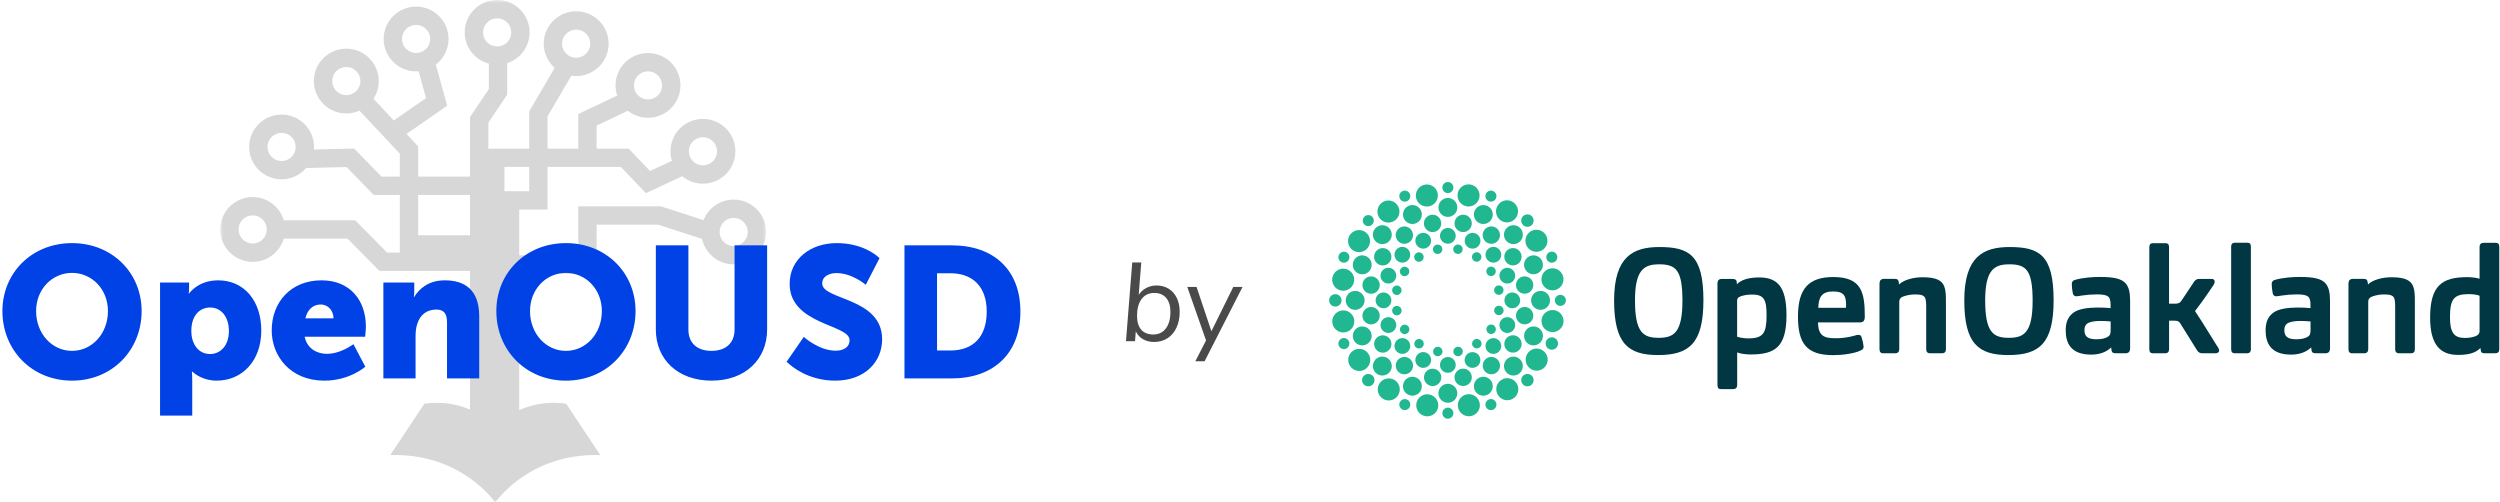 <?xml version="1.0" encoding="UTF-8"?>
<svg width="403px" height="81px" viewBox="0 0 403 81" version="1.1" xmlns="http://www.w3.org/2000/svg" xmlns:xlink="http://www.w3.org/1999/xlink">
    <!-- Generator: Sketch 59 (86127) - https://sketch.com -->
    <title>Group 3</title>
    <desc>Created with Sketch.</desc>
    <defs>
        <polygon id="path-1" points="0 0 88 0 88 81 0 81"></polygon>
    </defs>
    <g id="Symbols" stroke="none" stroke-width="1" fill="none" fill-rule="evenodd">
        <g id="Header-v3-Copy-2" transform="translate(-38, -12)">
            <g id="Group-3" transform="translate(38, 12)">
                <g id="Group-2">
                    <g id="Group" transform="translate(79.5, 40.5) scale(-1, 1) translate(-79.5, -40.5) translate(35.5, 0)">
                        <mask id="mask-2" fill="white">
                            <use xlink:href="#path-1"></use>
                        </mask>
                        <g id="Clip-24"></g>
                        <path d="M82.769,39.257 C81.516,39.257 80.496,38.239 80.496,36.988 C80.496,35.738 81.516,34.721 82.769,34.721 C84.022,34.721 85.042,35.738 85.042,36.988 C85.042,38.239 84.022,39.257 82.769,39.257 L82.769,39.257 Z M38.192,30.826 L42.186,30.826 L42.186,26.913 L38.192,26.913 L38.192,30.826 Z M47.734,37.922 L56.091,37.922 L56.091,31.42 L47.734,31.42 L47.734,37.922 Z M5.231,39.663 C3.978,39.663 2.959,38.645 2.959,37.395 C2.959,36.144 3.978,35.127 5.231,35.127 C6.484,35.127 7.504,36.144 7.504,37.395 C7.504,38.645 6.484,39.663 5.231,39.663 L5.231,39.663 Z M10.187,26.657 C8.934,26.657 7.914,25.639 7.914,24.388 C7.914,23.138 8.934,22.121 10.187,22.121 C11.44,22.121 12.459,23.138 12.459,24.388 C12.459,25.639 11.44,26.657 10.187,26.657 L10.187,26.657 Z M19.042,16.036 C17.789,16.036 16.77,15.019 16.77,13.768 C16.77,12.518 17.789,11.5 19.042,11.5 C20.295,11.5 21.315,12.518 21.315,13.768 C21.315,15.019 20.295,16.036 19.042,16.036 L19.042,16.036 Z M28.351,7.04 C28.351,5.789 29.37,4.771 30.623,4.771 C31.876,4.771 32.896,5.789 32.896,7.04 C32.896,8.29 31.876,9.308 30.623,9.308 C29.37,9.308 28.351,8.29 28.351,7.04 L28.351,7.04 Z M43.359,2.953 C44.612,2.953 45.632,3.971 45.632,5.221 C45.632,6.472 44.612,7.489 43.359,7.489 C42.106,7.489 41.086,6.472 41.086,5.221 C41.086,3.971 42.106,2.953 43.359,2.953 L43.359,2.953 Z M67.676,10.799 C68.929,10.799 69.948,11.816 69.948,13.066 C69.948,14.317 68.929,15.335 67.676,15.335 C66.423,15.335 65.403,14.317 65.403,13.066 C65.403,11.816 66.423,10.799 67.676,10.799 L67.676,10.799 Z M56.422,4.011 C57.676,4.011 58.695,5.029 58.695,6.28 C58.695,7.53 57.676,8.548 56.422,8.548 C55.17,8.548 54.151,7.53 54.151,6.28 C54.151,5.029 55.17,4.011 56.422,4.011 L56.422,4.011 Z M78.107,21.419 C79.361,21.419 80.38,22.436 80.38,23.687 C80.38,24.937 79.361,25.955 78.107,25.955 C76.855,25.955 75.835,24.937 75.835,23.687 C75.835,22.436 76.855,21.419 78.107,21.419 L78.107,21.419 Z M82.769,31.768 C80.398,31.768 78.394,33.351 77.754,35.512 L66.242,35.512 L61.104,40.717 L59.05,40.717 L59.05,31.419 L63.262,31.419 L67.63,26.929 L74.144,27.084 C75.104,28.198 76.523,28.908 78.107,28.908 C80.992,28.908 83.338,26.565 83.338,23.687 C83.338,20.808 80.992,18.466 78.107,18.466 C75.223,18.466 72.876,20.808 72.876,23.687 C72.876,23.826 72.886,23.963 72.897,24.101 L66.408,23.945 L62.01,28.467 L59.05,28.467 L59.05,24.765 L65.552,17.834 C66.202,18.124 66.919,18.288 67.676,18.288 C70.56,18.288 72.907,15.946 72.907,13.066 C72.907,10.188 70.56,7.846 67.676,7.846 C64.791,7.846 62.445,10.188 62.445,13.066 C62.445,14.118 62.76,15.096 63.298,15.916 L60.019,19.411 L54.823,15.816 L56.026,11.48 C56.157,11.49 56.288,11.5 56.422,11.5 C59.307,11.5 61.654,9.158 61.654,6.28 C61.654,3.401 59.307,1.059 56.422,1.059 C53.538,1.059 51.192,3.401 51.192,6.28 C51.192,7.967 52.002,9.466 53.25,10.42 L51.411,17.048 L57.975,21.59 L56.091,23.598 L56.091,28.467 L47.734,28.467 L47.734,18.864 L44.692,14.356 L44.692,10.263 C46.931,9.673 48.59,7.639 48.59,5.221 C48.59,2.342 46.243,0 43.359,0 C40.475,0 38.128,2.342 38.128,5.221 C38.128,7.533 39.643,9.496 41.734,10.18 L41.734,15.258 L44.775,19.766 L44.775,23.961 L38.192,23.961 L38.192,17.95 L34.084,10.944 C35.166,9.987 35.854,8.594 35.854,7.04 C35.854,4.161 33.507,1.819 30.623,1.819 C27.739,1.819 25.392,4.161 25.392,7.04 C25.392,9.918 27.739,12.26 30.623,12.26 C30.884,12.26 31.14,12.234 31.391,12.197 L35.234,18.751 L35.234,23.961 L30.281,23.961 L30.281,18.383 L24.008,15.4 C24.178,14.886 24.273,14.338 24.273,13.768 C24.273,10.889 21.927,8.548 19.042,8.548 C16.158,8.548 13.812,10.889 13.812,13.768 C13.812,16.647 16.158,18.989 19.042,18.989 C20.27,18.989 21.397,18.562 22.29,17.854 L27.323,20.247 L27.323,23.961 L22.162,23.961 L18.706,27.564 L15.185,25.927 C15.335,25.44 15.417,24.924 15.417,24.388 C15.417,21.509 13.071,19.168 10.187,19.168 C7.303,19.168 4.956,21.509 4.956,24.388 C4.956,27.267 7.303,29.609 10.187,29.609 C11.452,29.609 12.614,29.158 13.519,28.408 L19.379,31.135 L23.426,26.913 L35.234,26.913 L35.234,33.779 L39.801,33.779 L39.801,41.16 L30.281,41.16 L30.281,33.262 L16.953,33.262 L10.093,35.483 C9.328,33.548 7.438,32.174 5.231,32.174 C2.347,32.174 0,34.516 0,37.395 C0,40.273 2.347,42.615 5.231,42.615 C7.733,42.615 9.828,40.852 10.34,38.507 L17.421,36.215 L27.323,36.215 L27.323,44.113 L39.801,44.113 L39.801,66.114 C35.859,64.313 32.222,65.094 32.222,65.094 L26.759,73.321 L26.698,73.359 C38.274,72.989 43.652,81 43.652,81 L43.65,80.934 L43.679,81 C43.679,81 49.056,72.989 60.632,73.359 L60.571,73.321 L55.108,65.094 C55.108,65.094 51.595,64.345 47.734,66.026 L47.734,43.67 L62.342,43.67 L67.48,38.465 L77.754,38.465 C78.394,40.626 80.398,42.21 82.769,42.21 C85.653,42.21 88,39.867 88,36.988 C88,34.11 85.653,31.768 82.769,31.768 L82.769,31.768 Z" id="Fill-23" fill-opacity="0.16" fill="#000000" mask="url(#mask-2)"></path>
                    </g>
                    <path d="M0.39,50.14 C0.39,56.44 5.13,61.36 11.61,61.36 C18.09,61.36 22.83,56.44 22.83,50.14 C22.83,43.99 18.09,39.19 11.61,39.19 C5.13,39.19 0.39,43.99 0.39,50.14 Z M5.82,50.14 C5.82,46.63 8.4,43.99 11.61,43.99 C14.82,43.99 17.4,46.63 17.4,50.14 C17.4,53.8 14.82,56.56 11.61,56.56 C8.4,56.56 5.82,53.8 5.82,50.14 Z M25.8,67 L30.99,67 L30.99,61.21 C30.99,60.43 30.93,59.89 30.93,59.89 L30.99,59.89 L31.075,59.971 C31.416,60.28 32.76,61.36 34.92,61.36 C39.03,61.36 42.12,58.18 42.12,53.29 C42.12,48.49 39.36,45.19 35.16,45.19 C31.89,45.19 30.48,47.32 30.48,47.32 L30.42,47.32 L30.45,47.016 C30.465,46.833 30.48,46.585 30.48,46.33 L30.48,45.55 L25.8,45.55 L25.8,67 Z M30.84,53.38 C30.84,50.71 32.31,49.57 33.87,49.57 C35.67,49.57 36.9,51.07 36.9,53.38 C36.9,55.75 35.49,57.07 33.87,57.07 C31.83,57.07 30.84,55.24 30.84,53.38 Z M43.8,53.26 C43.8,57.37 46.77,61.36 52.29,61.36 C56.4,61.36 58.89,59.11 58.89,59.11 L56.97,55.48 L56.798,55.603 C56.261,55.972 54.547,57.04 52.71,57.04 C51.06,57.04 49.5,56.17 49.11,54.28 L58.86,54.28 L58.914,53.729 C58.946,53.375 58.98,52.932 58.98,52.66 C58.98,48.37 56.4,45.19 51.84,45.19 C46.86,45.19 43.8,48.73 43.8,53.26 Z M49.23,51.31 C49.5,50.17 50.22,49.09 51.72,49.09 C52.95,49.09 53.76,50.14 53.76,51.31 L49.23,51.31 Z M61.8,61 L66.99,61 L66.99,54.16 C66.99,53.41 67.08,52.72 67.29,52.12 C67.74,50.8 68.73,49.9 70.35,49.9 C71.49,49.9 72.06,50.5 72.06,51.94 L72.06,61 L77.25,61 L77.25,50.98 C77.25,46.63 74.82,45.19 71.7,45.19 C68.97,45.19 67.5,46.66 66.78,47.86 L66.72,47.86 L66.738,47.7 C66.756,47.525 66.78,47.225 66.78,46.9 L66.78,45.55 L61.8,45.55 L61.8,61 Z M80.01,50.14 C80.01,56.44 84.75,61.36 91.23,61.36 C97.71,61.36 102.45,56.44 102.45,50.14 C102.45,43.99 97.71,39.19 91.23,39.19 C84.75,39.19 80.01,43.99 80.01,50.14 Z M85.44,50.14 C85.44,46.63 88.02,43.99 91.23,43.99 C94.44,43.99 97.02,46.63 97.02,50.14 C97.02,53.8 94.44,56.56 91.23,56.56 C88.02,56.56 85.44,53.8 85.44,50.14 Z M105.72,53.11 C105.72,57.94 109.26,61.36 114.72,61.36 C120.12,61.36 123.66,57.94 123.66,53.11 L123.66,39.55 L118.41,39.55 L118.41,53.11 C118.41,55.36 116.94,56.56 114.69,56.56 C112.44,56.56 110.97,55.36 110.97,53.11 L110.97,39.55 L105.72,39.55 L105.72,53.11 Z M129.57,54.31 L126.81,58.3 L126.964,58.455 C127.613,59.078 130.287,61.36 134.64,61.36 C139.47,61.36 142.2,58.27 142.2,54.7 C142.2,47.92 132.54,48.4 132.54,45.7 C132.54,44.5 133.74,44.02 134.82,44.02 C137.4,44.02 139.56,45.91 139.56,45.91 L141.78,41.62 L141.667,41.51 C141.157,41.037 138.908,39.19 134.88,39.19 C130.62,39.19 127.29,41.8 127.29,45.76 C127.29,52.36 136.95,52.27 136.95,54.82 C136.95,56.11 135.78,56.53 134.7,56.53 C132,56.53 129.57,54.31 129.57,54.31 Z M145.8,61 L153.42,61 C160.17,61 164.49,56.98 164.49,50.23 C164.49,43.48 160.17,39.55 153.42,39.55 L145.8,39.55 L145.8,61 Z M151.05,56.5 L151.05,44.05 L153.21,44.05 C156.75,44.05 159.06,46.15 159.06,50.23 C159.06,54.34 156.84,56.5 153.21,56.5 L151.05,56.5 Z" id="OpenOUSD" fill="#0042E6" fill-rule="nonzero"></path>
                </g>
                <path d="M186.44,46.018 C187.172,46.018 187.82,46.192 188.384,46.54 C188.948,46.888 189.386,47.383 189.698,48.025 C190.01,48.667 190.166,49.414 190.166,50.266 C190.166,51.226 189.995,52.075 189.653,52.813 C189.311,53.551 188.828,54.121 188.204,54.523 C187.58,54.925 186.86,55.126 186.044,55.126 C185.36,55.126 184.76,54.976 184.244,54.676 C183.728,54.376 183.344,53.956 183.092,53.416 L182.966,55 L181.508,55 L182.516,42.31 L183.974,42.31 L183.56,47.53 C183.86,47.062 184.265,46.693 184.775,46.423 C185.285,46.153 185.84,46.018 186.44,46.018 Z M185.918,53.92 C186.77,53.92 187.442,53.596 187.934,52.948 C188.426,52.3 188.672,51.406 188.672,50.266 C188.672,49.306 188.444,48.559 187.988,48.025 C187.532,47.491 186.89,47.224 186.062,47.224 C185.198,47.224 184.52,47.551 184.028,48.205 C183.536,48.859 183.29,49.756 183.29,50.896 C183.29,51.88 183.515,52.63 183.965,53.146 C184.415,53.662 185.066,53.92 185.918,53.92 Z M198.806,46.252 L200.3,46.252 L194.18,58.24 L192.686,58.24 L194.414,54.874 L191.39,46.252 L192.884,46.252 L195.278,53.398 L198.806,46.252 Z" id="by" fill="#4A4A4A" fill-rule="nonzero"></path>
                <g id="OpenOakland-logo-color" transform="translate(207, 22)">
                    <g id="BG">
                        <rect id="Rectangle" x="0" y="0" width="211" height="53.905"></rect>
                    </g>
                    <g id="Logo" transform="translate(7, 7)" fill-rule="nonzero">
                        <path d="M23.707,4.996 C23.472,5.566 23.602,6.223 24.038,6.659 C24.473,7.096 25.128,7.226 25.697,6.989 C26.266,6.753 26.636,6.196 26.636,5.578 C26.635,4.961 26.264,4.405 25.695,4.169 C24.918,3.849 24.03,4.219 23.707,4.996 Z" id="Path" fill="#21B790"></path>
                        <ellipse id="Oval" fill="#21B790" cx="29.961" cy="8.828" rx="1.522" ry="1.526"></ellipse>
                        <path d="M33.781,15.096 C34.558,14.772 34.926,13.879 34.603,13.101 C34.281,12.323 33.391,11.953 32.614,12.277 C31.838,12.6 31.469,13.493 31.792,14.271 C31.946,14.645 32.243,14.942 32.616,15.097 C32.989,15.252 33.408,15.251 33.781,15.096 Z" id="Path" fill="#21B790"></path>
                        <ellipse id="Oval" fill="#21B790" cx="34.337" cy="19.419" rx="1.522" ry="1.526"></ellipse>
                        <path d="M32.616,26.56 C33.185,26.797 33.84,26.666 34.275,26.229 C34.711,25.792 34.841,25.136 34.605,24.565 C34.369,23.995 33.813,23.624 33.197,23.624 C32.582,23.625 32.027,23.997 31.792,24.568 C31.637,24.942 31.637,25.362 31.792,25.735 C31.947,26.109 32.243,26.406 32.616,26.56 Z" id="Path" fill="#21B790"></path>
                        <ellipse id="Oval" fill="#21B790" cx="29.961" cy="30.013" rx="1.522" ry="1.526"></ellipse>
                        <path d="M26.519,32.675 C26.284,32.105 25.729,31.732 25.114,31.732 C24.498,31.731 23.942,32.103 23.706,32.673 C23.47,33.243 23.6,33.9 24.036,34.336 C24.471,34.773 25.126,34.904 25.695,34.668 C26.471,34.345 26.84,33.454 26.519,32.675 L26.519,32.675 Z" id="Path" fill="#21B790"></path>
                        <path d="M19.395,32.872 C18.554,32.872 17.873,33.556 17.873,34.398 C17.873,35.241 18.554,35.925 19.395,35.925 C20.235,35.925 20.917,35.241 20.917,34.398 C20.917,33.994 20.756,33.606 20.471,33.319 C20.186,33.033 19.798,32.872 19.395,32.872 Z" id="Path" fill="#21B790"></path>
                        <path d="M15.084,33.843 C15.406,33.065 15.038,32.172 14.262,31.849 C13.485,31.526 12.595,31.895 12.272,32.673 C11.95,33.452 12.318,34.345 13.095,34.668 C13.468,34.823 13.887,34.823 14.26,34.668 C14.633,34.514 14.929,34.217 15.084,33.843 L15.084,33.843 Z" id="Path" fill="#21B790"></path>
                        <path d="M9.909,31.09 C10.344,30.653 10.475,29.997 10.239,29.427 C10.003,28.856 9.448,28.484 8.833,28.484 C8.217,28.484 7.662,28.856 7.426,29.427 C7.191,29.997 7.321,30.653 7.757,31.09 C8.351,31.685 9.314,31.685 9.909,31.09 L9.909,31.09 Z" id="Path" fill="#21B790"></path>
                        <path d="M4.186,25.736 C4.508,26.514 5.399,26.883 6.175,26.56 C6.952,26.237 7.32,25.344 6.998,24.566 C6.675,23.787 5.785,23.418 5.008,23.741 C4.635,23.896 4.339,24.193 4.184,24.567 C4.03,24.942 4.031,25.362 4.186,25.736 Z" id="Path" fill="#21B790"></path>
                        <path d="M2.932,19.419 C2.932,20.262 3.614,20.946 4.454,20.946 C5.295,20.946 5.977,20.262 5.977,19.419 C5.977,18.577 5.295,17.893 4.454,17.893 C3.614,17.893 2.932,18.577 2.932,19.419 L2.932,19.419 Z" id="Path" fill="#21B790"></path>
                        <ellipse id="Oval" fill="#21B790" transform="translate(5.592, 13.689) rotate(-75.67) translate(-5.592, -13.689) " cx="5.592" cy="13.689" rx="1.526" ry="1.522"></ellipse>
                        <path d="M7.754,9.907 C8.349,10.502 9.313,10.502 9.907,9.906 C10.501,9.31 10.501,8.344 9.907,7.748 C9.313,7.152 8.349,7.152 7.754,7.747 C7.469,8.033 7.308,8.422 7.308,8.827 C7.308,9.232 7.469,9.621 7.754,9.907 L7.754,9.907 Z" id="Path" fill="#21B790"></path>
                        <path d="M12.272,6.164 C12.595,6.942 13.485,7.311 14.262,6.988 C15.038,6.665 15.406,5.772 15.084,4.994 C14.762,4.215 13.871,3.846 13.095,4.169 C12.722,4.324 12.426,4.622 12.271,4.996 C12.117,5.37 12.118,5.79 12.272,6.164 Z" id="Path" fill="#21B790"></path>
                        <path d="M19.395,5.964 C20.235,5.964 20.917,5.281 20.917,4.438 C20.917,3.596 20.235,2.912 19.395,2.912 C18.554,2.912 17.873,3.596 17.873,4.438 C17.873,5.281 18.554,5.964 19.395,5.964 L19.395,5.964 Z" id="Path" fill="#21B790"></path>
                        <path d="M25.997,3.44 C26.45,3.628 26.969,3.413 27.157,2.959 C27.345,2.505 27.13,1.984 26.678,1.796 C26.225,1.607 25.705,1.822 25.517,2.276 C25.427,2.495 25.427,2.74 25.517,2.958 C25.607,3.176 25.779,3.35 25.997,3.44 Z" id="Path" fill="#21B790"></path>
                        <ellipse id="Oval" fill="#21B790" cx="32.221" cy="6.56" rx="1" ry="1"></ellipse>
                        <path d="M35.333,12.8 C35.523,13.252 36.042,13.464 36.493,13.276 C36.944,13.087 37.158,12.567 36.972,12.114 C36.785,11.661 36.268,11.444 35.815,11.63 C35.595,11.72 35.421,11.894 35.33,12.114 C35.24,12.334 35.241,12.581 35.333,12.8 Z" id="Path" fill="#21B790"></path>
                        <path d="M37.534,18.529 C37.043,18.529 36.646,18.928 36.646,19.419 C36.646,19.911 37.043,20.31 37.534,20.31 C38.024,20.31 38.422,19.911 38.422,19.419 C38.422,18.928 38.024,18.529 37.534,18.529 Z" id="Path" fill="#21B790"></path>
                        <ellipse id="Oval" fill="#21B790" transform="translate(36.153, 26.375) rotate(-38.51) translate(-36.153, -26.375) " cx="36.153" cy="26.375" rx="1" ry="1"></ellipse>
                        <ellipse id="Oval" fill="#21B790" cx="32.221" cy="32.279" rx="1" ry="1"></ellipse>
                        <path d="M25.997,35.399 C25.544,35.587 25.329,36.108 25.517,36.562 C25.705,37.016 26.225,37.232 26.678,37.043 C27.131,36.855 27.345,36.334 27.158,35.88 C27.068,35.661 26.895,35.488 26.677,35.398 C26.459,35.307 26.215,35.308 25.997,35.399 L25.997,35.399 Z" id="Path" fill="#21B790"></path>
                        <path d="M19.395,36.715 C18.904,36.715 18.507,37.114 18.507,37.605 C18.507,38.097 18.904,38.496 19.395,38.496 C19.885,38.496 20.283,38.097 20.283,37.605 C20.283,37.114 19.885,36.715 19.395,36.715 L19.395,36.715 Z" id="Path" fill="#21B790"></path>
                        <path d="M12.794,35.399 C12.463,35.261 12.08,35.336 11.826,35.591 C11.572,35.846 11.496,36.229 11.633,36.562 C11.771,36.894 12.095,37.111 12.454,37.111 C12.814,37.111 13.137,36.893 13.274,36.56 C13.461,36.107 13.246,35.587 12.794,35.399 L12.794,35.399 Z" id="Path" fill="#21B790"></path>
                        <ellipse id="Oval" fill="#21B790" cx="6.568" cy="32.279" rx="1" ry="1"></ellipse>
                        <path d="M3.457,26.043 C3.269,25.589 2.749,25.374 2.296,25.562 C1.843,25.751 1.628,26.271 1.816,26.726 C2.004,27.18 2.524,27.395 2.977,27.207 C3.195,27.117 3.368,26.943 3.458,26.725 C3.548,26.507 3.547,26.261 3.457,26.043 Z" id="Path" fill="#21B790"></path>
                        <ellipse id="Oval" fill="#21B790" cx="1.256" cy="19.419" rx="1" ry="1"></ellipse>
                        <path d="M2.298,13.281 C2.63,13.419 3.012,13.342 3.266,13.087 C3.519,12.832 3.595,12.449 3.457,12.116 C3.319,11.784 2.995,11.568 2.635,11.568 C2.276,11.569 1.953,11.787 1.816,12.12 C1.726,12.338 1.726,12.583 1.817,12.801 C1.907,13.019 2.08,13.192 2.298,13.281 L2.298,13.281 Z" id="Path" fill="#21B790"></path>
                        <path d="M7.196,7.19 C7.543,6.842 7.543,6.278 7.196,5.931 C6.85,5.583 6.287,5.583 5.941,5.931 C5.594,6.278 5.594,6.842 5.941,7.19 C6.107,7.357 6.333,7.45 6.568,7.45 C6.804,7.45 7.03,7.357 7.196,7.19 Z" id="Path" fill="#21B790"></path>
                        <path d="M12.794,3.44 C13.247,3.252 13.462,2.731 13.274,2.277 C13.086,1.823 12.567,1.607 12.114,1.796 C11.661,1.984 11.446,2.505 11.634,2.959 C11.724,3.177 11.897,3.35 12.115,3.441 C12.332,3.531 12.577,3.531 12.794,3.44 Z" id="Path" fill="#21B790"></path>
                        <path d="M19.395,2.124 C19.885,2.124 20.283,1.725 20.283,1.234 C20.283,0.742 19.885,0.343 19.395,0.343 C18.904,0.343 18.507,0.742 18.507,1.234 C18.507,1.725 18.904,2.124 19.395,2.124 L19.395,2.124 Z" id="Path" fill="#21B790"></path>
                        <path d="M23.862,8.633 C23.214,8.365 22.473,8.673 22.205,9.322 C21.937,9.971 22.245,10.715 22.892,10.983 C23.539,11.252 24.281,10.944 24.549,10.295 C24.678,9.983 24.678,9.633 24.549,9.321 C24.42,9.009 24.173,8.762 23.862,8.633 Z" id="Path" fill="#21B790"></path>
                        <ellipse id="Oval" fill="#21B790" cx="26.733" cy="12.065" rx="1.268" ry="1.272"></ellipse>
                        <path d="M27.809,15.924 C28.077,16.573 28.819,16.881 29.466,16.613 C30.113,16.344 30.421,15.6 30.153,14.951 C29.885,14.303 29.143,13.994 28.496,14.263 C28.185,14.392 27.938,14.639 27.809,14.951 C27.68,15.262 27.68,15.613 27.809,15.924 L27.809,15.924 Z" id="Path" fill="#21B790"></path>
                        <path d="M29.781,18.148 C29.081,18.148 28.513,18.717 28.513,19.419 C28.513,20.122 29.081,20.691 29.781,20.691 C30.482,20.691 31.05,20.122 31.05,19.419 C31.05,18.717 30.482,18.148 29.781,18.148 Z" id="Path" fill="#21B790"></path>
                        <path d="M28.496,24.574 C29.143,24.843 29.885,24.534 30.153,23.885 C30.421,23.236 30.113,22.493 29.466,22.224 C28.819,21.955 28.077,22.264 27.809,22.913 C27.68,23.224 27.68,23.574 27.809,23.886 C27.938,24.198 28.185,24.445 28.496,24.574 L28.496,24.574 Z" id="Path" fill="#21B790"></path>
                        <path d="M27.629,25.876 C27.134,25.379 26.331,25.38 25.836,25.876 C25.34,26.373 25.34,27.178 25.836,27.674 C26.331,28.171 27.134,28.171 27.629,27.675 C27.867,27.437 28.001,27.113 28.001,26.775 C28.001,26.438 27.867,26.114 27.629,25.876 Z" id="Path" fill="#21B790"></path>
                        <ellipse id="Oval" fill="#21B790" transform="translate(23.365, 29.03) rotate(-67.5) translate(-23.365, -29.03) " cx="23.365" cy="29.03" rx="1.271" ry="1.269"></ellipse>
                        <path d="M19.395,31.094 C20.095,31.094 20.663,30.525 20.663,29.822 C20.663,29.12 20.095,28.551 19.395,28.551 C18.694,28.551 18.126,29.12 18.126,29.822 C18.126,30.16 18.26,30.483 18.498,30.722 C18.736,30.96 19.058,31.094 19.395,31.094 L19.395,31.094 Z" id="Path" fill="#21B790"></path>
                        <path d="M14.94,30.204 C15.414,30.401 15.96,30.292 16.323,29.928 C16.686,29.564 16.794,29.017 16.597,28.541 C16.401,28.066 15.938,27.757 15.424,27.757 C14.911,27.758 14.449,28.068 14.253,28.544 C13.987,29.193 14.294,29.935 14.94,30.204 Z" id="Path" fill="#21B790"></path>
                        <path d="M12.955,27.673 C13.318,27.309 13.427,26.762 13.231,26.287 C13.035,25.812 12.572,25.501 12.059,25.501 C11.546,25.501 11.083,25.812 10.887,26.287 C10.69,26.762 10.799,27.309 11.162,27.673 C11.658,28.169 12.46,28.169 12.955,27.673 Z" id="Path" fill="#21B790"></path>
                        <path d="M10.981,22.913 C10.784,22.437 10.321,22.128 9.808,22.128 C9.295,22.128 8.833,22.439 8.637,22.914 C8.441,23.39 8.55,23.937 8.913,24.3 C9.276,24.663 9.822,24.772 10.296,24.574 C10.942,24.305 11.249,23.561 10.981,22.913 L10.981,22.913 Z" id="Path" fill="#21B790"></path>
                        <path d="M7.75,19.419 C7.75,20.122 8.318,20.691 9.019,20.691 C9.719,20.691 10.287,20.122 10.287,19.419 C10.287,18.717 9.719,18.148 9.019,18.148 C8.318,18.148 7.75,18.717 7.75,19.419 L7.75,19.419 Z" id="Path" fill="#21B790"></path>
                        <path d="M10.296,14.263 C9.822,14.065 9.276,14.173 8.913,14.537 C8.55,14.9 8.441,15.447 8.637,15.923 C8.833,16.398 9.295,16.708 9.808,16.709 C10.321,16.709 10.784,16.399 10.981,15.924 C11.249,15.276 10.942,14.532 10.296,14.263 Z" id="Path" fill="#21B790"></path>
                        <ellipse id="Oval" fill="#21B790" cx="12.059" cy="12.065" rx="1.268" ry="1.272"></ellipse>
                        <path d="M14.94,8.633 C14.466,8.829 14.156,9.293 14.155,9.807 C14.155,10.322 14.464,10.786 14.938,10.983 C15.412,11.181 15.957,11.072 16.32,10.708 C16.684,10.344 16.792,9.797 16.596,9.322 C16.328,8.674 15.587,8.366 14.94,8.633 Z" id="Path" fill="#21B790"></path>
                        <path d="M19.395,7.745 C18.694,7.745 18.126,8.314 18.126,9.017 C18.126,9.719 18.694,10.288 19.395,10.288 C20.095,10.288 20.663,9.719 20.663,9.017 C20.663,8.314 20.095,7.745 19.395,7.745 Z" id="Path" fill="#21B790"></path>
                        <path d="M27.179,7.734 C26.71,7.42 26.098,7.419 25.628,7.734 C25.159,8.048 24.924,8.615 25.035,9.17 C25.145,9.725 25.577,10.159 26.131,10.269 C26.685,10.379 27.25,10.144 27.564,9.674 C27.991,9.032 27.819,8.164 27.179,7.734 Z" id="Path" fill="#21B790"></path>
                        <path d="M29.111,11.225 C28.472,11.655 28.301,12.524 28.729,13.165 C29.158,13.807 30.023,13.979 30.664,13.55 C31.304,13.121 31.477,12.253 31.05,11.611 C30.844,11.301 30.524,11.086 30.16,11.014 C29.797,10.941 29.419,11.017 29.111,11.225 L29.111,11.225 Z" id="Path" fill="#21B790"></path>
                        <path d="M30.403,17.221 C30.553,17.979 31.287,18.471 32.043,18.321 C32.799,18.171 33.29,17.434 33.14,16.677 C32.99,15.919 32.256,15.426 31.5,15.577 C31.137,15.649 30.817,15.863 30.612,16.171 C30.406,16.48 30.331,16.857 30.403,17.221 Z" id="Path" fill="#21B790"></path>
                        <path d="M33.141,22.158 C33.251,21.603 33.017,21.036 32.548,20.721 C32.079,20.406 31.467,20.406 30.998,20.72 C30.528,21.035 30.294,21.601 30.404,22.156 C30.514,22.711 30.946,23.145 31.5,23.256 C32.255,23.407 32.99,22.915 33.141,22.158 Z" id="Path" fill="#21B790"></path>
                        <path d="M29.115,27.607 C29.584,27.922 30.197,27.922 30.666,27.608 C31.135,27.294 31.37,26.727 31.26,26.172 C31.149,25.617 30.717,25.183 30.163,25.072 C29.609,24.962 29.044,25.197 28.731,25.668 C28.525,25.976 28.45,26.354 28.522,26.718 C28.594,27.081 28.807,27.402 29.115,27.607 L29.115,27.607 Z" id="Path" fill="#21B790"></path>
                        <ellipse id="Oval" fill="#21B790" transform="translate(26.408, 29.937) rotate(-78.75) translate(-26.408, -29.937) " cx="26.408" cy="29.937" rx="1.399" ry="1.395"></ellipse>
                        <path d="M22.132,33.199 C22.686,33.088 23.119,32.654 23.229,32.099 C23.339,31.544 23.104,30.977 22.635,30.663 C22.165,30.349 21.553,30.349 21.084,30.664 C20.615,30.979 20.381,31.546 20.492,32.101 C20.564,32.465 20.777,32.785 21.085,32.991 C21.393,33.197 21.77,33.272 22.132,33.199 Z" id="Path" fill="#21B790"></path>
                        <ellipse id="Oval" fill="#21B790" transform="translate(16.938, 31.832) rotate(-82.41) translate(-16.938, -31.832) " cx="16.938" cy="31.832" rx="1.399" ry="1.395"></ellipse>
                        <path d="M11.613,31.102 C12.082,31.417 12.694,31.417 13.163,31.103 C13.633,30.789 13.867,30.222 13.757,29.667 C13.647,29.112 13.214,28.678 12.66,28.568 C12.107,28.457 11.541,28.692 11.228,29.163 C11.022,29.471 10.947,29.849 11.019,30.213 C11.091,30.577 11.305,30.897 11.613,31.102 L11.613,31.102 Z" id="Path" fill="#21B790"></path>
                        <path d="M9.68,27.614 C10.321,27.184 10.492,26.316 10.064,25.673 C9.636,25.031 8.77,24.859 8.129,25.288 C7.489,25.717 7.316,26.586 7.744,27.228 C7.95,27.537 8.269,27.751 8.632,27.823 C8.996,27.896 9.373,27.82 9.68,27.614 Z" id="Path" fill="#21B790"></path>
                        <path d="M8.387,21.617 C8.276,21.062 7.844,20.629 7.29,20.518 C6.736,20.408 6.171,20.643 5.858,21.114 C5.544,21.584 5.545,22.198 5.858,22.668 C6.172,23.139 6.738,23.373 7.292,23.262 C8.047,23.111 8.537,22.375 8.387,21.617 Z" id="Path" fill="#21B790"></path>
                        <path d="M5.651,16.681 C5.541,17.236 5.776,17.803 6.245,18.117 C6.715,18.431 7.327,18.431 7.796,18.116 C8.265,17.801 8.499,17.234 8.388,16.679 C8.277,16.124 7.843,15.69 7.289,15.581 C6.927,15.509 6.55,15.584 6.243,15.79 C5.935,15.997 5.722,16.317 5.651,16.681 L5.651,16.681 Z" id="Path" fill="#21B790"></path>
                        <path d="M9.676,11.229 C9.207,10.915 8.595,10.915 8.126,11.229 C7.656,11.543 7.422,12.11 7.532,12.665 C7.642,13.22 8.075,13.654 8.629,13.764 C9.182,13.875 9.748,13.64 10.061,13.169 C10.488,12.527 10.316,11.659 9.676,11.229 Z" id="Path" fill="#21B790"></path>
                        <path d="M13.158,10.064 C13.798,9.634 13.97,8.766 13.542,8.123 C13.114,7.481 12.247,7.309 11.607,7.738 C10.966,8.167 10.794,9.036 11.222,9.678 C11.427,9.987 11.747,10.201 12.11,10.273 C12.473,10.346 12.85,10.27 13.158,10.064 Z" id="Path" fill="#21B790"></path>
                        <path d="M16.659,5.64 C16.105,5.751 15.673,6.185 15.563,6.74 C15.453,7.295 15.687,7.861 16.157,8.176 C16.626,8.49 17.238,8.49 17.707,8.175 C18.176,7.86 18.41,7.293 18.3,6.738 C18.228,6.374 18.014,6.054 17.706,5.848 C17.399,5.642 17.022,5.567 16.659,5.64 L16.659,5.64 Z" id="Path" fill="#21B790"></path>
                        <path d="M22.126,5.638 C21.37,5.49 20.638,5.984 20.49,6.742 C20.341,7.499 20.833,8.234 21.589,8.384 C22.345,8.533 23.078,8.04 23.228,7.283 C23.3,6.918 23.224,6.54 23.017,6.231 C22.811,5.923 22.49,5.709 22.126,5.638 Z" id="Path" fill="#21B790"></path>
                        <path d="M23.409,12.001 C23.177,12.352 23.272,12.825 23.621,13.058 C23.971,13.292 24.443,13.197 24.676,12.847 C24.909,12.497 24.816,12.023 24.466,11.789 C24.298,11.676 24.092,11.635 23.894,11.675 C23.696,11.715 23.521,11.832 23.409,12.001 Z" id="Path" fill="#21B790"></path>
                        <path d="M25.934,14.106 C25.584,14.34 25.491,14.813 25.724,15.164 C25.957,15.514 26.429,15.608 26.779,15.375 C27.128,15.142 27.223,14.668 26.991,14.318 C26.879,14.149 26.704,14.031 26.506,13.992 C26.308,13.952 26.102,13.993 25.934,14.106 L25.934,14.106 Z" id="Path" fill="#21B790"></path>
                        <path d="M26.866,17.917 C26.926,18.219 27.162,18.456 27.463,18.517 C27.765,18.577 28.074,18.449 28.245,18.193 C28.416,17.936 28.416,17.602 28.245,17.345 C28.075,17.088 27.766,16.96 27.464,17.02 C27.053,17.103 26.786,17.504 26.866,17.917 Z" id="Path" fill="#21B790"></path>
                        <path d="M28.365,21.196 C28.448,20.783 28.181,20.38 27.769,20.297 C27.357,20.214 26.955,20.482 26.873,20.895 C26.79,21.308 27.056,21.71 27.468,21.793 C27.88,21.875 28.281,21.608 28.365,21.196 Z" id="Path" fill="#21B790"></path>
                        <path d="M25.948,24.712 C26.298,24.945 26.77,24.85 27.003,24.499 C27.236,24.149 27.141,23.676 26.792,23.442 C26.443,23.208 25.971,23.302 25.737,23.652 C25.625,23.821 25.584,24.027 25.623,24.226 C25.663,24.425 25.78,24.6 25.948,24.712 Z" id="Path" fill="#21B790"></path>
                        <path d="M24.695,25.975 C24.461,25.625 23.989,25.531 23.64,25.765 C23.29,25.999 23.196,26.472 23.429,26.822 C23.661,27.173 24.133,27.268 24.483,27.035 C24.652,26.923 24.769,26.748 24.808,26.549 C24.848,26.35 24.807,26.144 24.695,25.975 L24.695,25.975 Z" id="Path" fill="#21B790"></path>
                        <path d="M21.192,28.406 C21.604,28.324 21.871,27.922 21.788,27.509 C21.706,27.096 21.305,26.828 20.893,26.91 C20.481,26.992 20.214,27.393 20.295,27.807 C20.378,28.22 20.779,28.488 21.192,28.406 Z" id="Path" fill="#21B790"></path>
                        <path d="M17.623,28.411 C17.925,28.472 18.234,28.344 18.405,28.088 C18.577,27.831 18.578,27.496 18.407,27.239 C18.236,26.982 17.927,26.854 17.625,26.914 C17.323,26.974 17.087,27.211 17.027,27.514 C16.946,27.926 17.213,28.327 17.623,28.411 L17.623,28.411 Z" id="Path" fill="#21B790"></path>
                        <path d="M14.327,27.046 C14.677,27.279 15.149,27.184 15.382,26.833 C15.615,26.483 15.52,26.009 15.171,25.775 C14.822,25.542 14.349,25.636 14.116,25.986 C14.003,26.154 13.962,26.361 14.001,26.56 C14.041,26.759 14.158,26.934 14.327,27.046 Z" id="Path" fill="#21B790"></path>
                        <path d="M12.856,24.731 C13.203,24.497 13.295,24.025 13.063,23.677 C12.83,23.328 12.36,23.234 12.012,23.466 C11.664,23.698 11.568,24.169 11.799,24.519 C11.911,24.688 12.085,24.805 12.283,24.845 C12.482,24.885 12.688,24.844 12.856,24.731 L12.856,24.731 Z" id="Path" fill="#21B790"></path>
                        <path d="M11.327,21.819 C11.739,21.736 12.006,21.334 11.924,20.921 C11.841,20.508 11.441,20.24 11.029,20.322 C10.617,20.405 10.349,20.806 10.431,21.219 C10.47,21.418 10.586,21.593 10.755,21.706 C10.923,21.819 11.129,21.859 11.327,21.819 L11.327,21.819 Z" id="Path" fill="#21B790"></path>
                        <path d="M10.427,17.643 C10.367,17.946 10.495,18.255 10.751,18.427 C11.007,18.598 11.341,18.598 11.596,18.426 C11.852,18.255 11.98,17.945 11.92,17.643 C11.859,17.34 11.623,17.103 11.321,17.043 C10.909,16.962 10.509,17.23 10.427,17.643 L10.427,17.643 Z" id="Path" fill="#21B790"></path>
                        <path d="M11.997,15.394 C12.347,15.627 12.819,15.532 13.052,15.182 C13.285,14.831 13.191,14.358 12.841,14.124 C12.492,13.89 12.02,13.985 11.786,14.335 C11.673,14.503 11.632,14.71 11.672,14.909 C11.711,15.108 11.829,15.283 11.997,15.394 L11.997,15.394 Z" id="Path" fill="#21B790"></path>
                        <path d="M14.097,12.864 C14.33,13.214 14.803,13.308 15.152,13.074 C15.501,12.84 15.596,12.367 15.363,12.016 C15.13,11.666 14.658,11.571 14.308,11.804 C14.139,11.916 14.022,12.091 13.982,12.29 C13.943,12.489 13.984,12.695 14.097,12.864 Z" id="Path" fill="#21B790"></path>
                        <path d="M17.896,11.929 C18.198,11.869 18.434,11.633 18.494,11.33 C18.555,11.027 18.427,10.718 18.171,10.546 C17.915,10.375 17.582,10.374 17.325,10.546 C17.069,10.717 16.942,11.026 17.002,11.329 C17.083,11.742 17.484,12.011 17.896,11.929 L17.896,11.929 Z" id="Path" fill="#21B790"></path>
                        <path d="M21.765,11.325 C21.825,11.022 21.697,10.713 21.441,10.542 C21.185,10.37 20.851,10.37 20.595,10.542 C20.339,10.714 20.211,11.023 20.272,11.326 C20.332,11.628 20.568,11.865 20.87,11.925 C21.068,11.965 21.274,11.924 21.442,11.811 C21.61,11.699 21.726,11.524 21.765,11.325 Z" id="Path" fill="#21B790"></path>
                        <path d="M27.936,6.543 C28.531,6.947 29.311,6.952 29.911,6.554 C30.51,6.156 30.812,5.435 30.674,4.728 C30.536,4.02 29.987,3.466 29.282,3.323 C28.577,3.181 27.856,3.479 27.456,4.078 C26.911,4.892 27.125,5.994 27.936,6.543 Z" id="Path" fill="#21B790"></path>
                        <ellipse id="Oval" fill="#21B790" transform="translate(33.674, 9.814) rotate(-63.93) translate(-33.674, -9.814) " cx="33.674" cy="9.814" rx="1.78" ry="1.777"></ellipse>
                        <path d="M35.912,14.28 C35.207,14.419 34.656,14.971 34.516,15.678 C34.375,16.384 34.673,17.106 35.27,17.506 C35.867,17.906 36.646,17.907 37.244,17.507 C37.841,17.106 38.139,16.385 37.999,15.678 C37.907,15.215 37.636,14.808 37.245,14.545 C36.853,14.283 36.374,14.187 35.912,14.28 L35.912,14.28 Z" id="Path" fill="#21B790"></path>
                        <ellipse id="Oval" fill="#21B790" transform="translate(36.266, 22.756) rotate(-43.53) translate(-36.266, -22.756) " cx="36.266" cy="22.756" rx="1.778" ry="1.778"></ellipse>
                        <path d="M34.697,27.491 C34.099,27.091 33.32,27.091 32.723,27.491 C32.126,27.891 31.828,28.613 31.969,29.319 C32.109,30.025 32.66,30.577 33.364,30.718 C34.069,30.858 34.788,30.559 35.187,29.96 C35.449,29.568 35.545,29.087 35.453,28.623 C35.361,28.16 35.089,27.753 34.697,27.491 Z" id="Path" fill="#21B790"></path>
                        <path d="M27.988,32.256 C27.391,32.655 27.093,33.377 27.233,34.083 C27.373,34.789 27.923,35.342 28.628,35.482 C29.332,35.623 30.052,35.324 30.451,34.726 C30.85,34.127 30.85,33.346 30.451,32.747 C30.19,32.354 29.784,32.081 29.322,31.989 C28.86,31.897 28.38,31.993 27.988,32.256 Z" id="Path" fill="#21B790"></path>
                        <path d="M22.435,34.574 C21.73,34.714 21.179,35.266 21.038,35.972 C20.898,36.679 21.195,37.401 21.793,37.801 C22.39,38.201 23.169,38.201 23.766,37.801 C24.364,37.401 24.662,36.68 24.521,35.973 C24.33,35.01 23.396,34.383 22.435,34.574 Z" id="Path" fill="#21B790"></path>
                        <ellipse id="Oval" fill="#21B790" transform="translate(16.072, 36.335) rotate(-33.75) translate(-16.072, -36.335) " cx="16.072" cy="36.335" rx="1.777" ry="1.779"></ellipse>
                        <ellipse id="Oval" fill="#21B790" transform="translate(9.868, 33.774) rotate(-23.6) translate(-9.868, -33.774) " cx="9.868" cy="33.774" rx="1.777" ry="1.78"></ellipse>
                        <path d="M6.592,28.033 C6.194,27.432 5.474,27.131 4.768,27.27 C4.063,27.41 3.51,27.962 3.37,28.67 C3.23,29.377 3.529,30.1 4.128,30.499 C4.726,30.899 5.507,30.897 6.103,30.494 C6.913,29.948 7.131,28.849 6.592,28.033 L6.592,28.033 Z" id="Path" fill="#21B790"></path>
                        <ellipse id="Oval" fill="#21B790" transform="translate(2.538, 22.814) rotate(-56.25) translate(-2.538, -22.814) " cx="2.538" cy="22.814" rx="1.779" ry="1.777"></ellipse>
                        <ellipse id="Oval" fill="#21B790" transform="translate(2.524, 16.086) rotate(-76.18) translate(-2.524, -16.086) " cx="2.524" cy="16.086" rx="1.78" ry="1.776"></ellipse>
                        <path d="M4.095,11.348 C4.911,11.893 6.012,11.672 6.556,10.855 C7.101,10.038 6.881,8.933 6.067,8.387 C5.252,7.84 4.15,8.059 3.605,8.875 C3.342,9.268 3.246,9.749 3.338,10.213 C3.43,10.678 3.702,11.086 4.095,11.348 L4.095,11.348 Z" id="Path" fill="#21B790"></path>
                        <path d="M10.803,6.581 C11.4,6.181 11.698,5.459 11.557,4.753 C11.417,4.047 10.866,3.495 10.161,3.355 C9.457,3.215 8.737,3.514 8.339,4.113 C7.94,4.712 7.941,5.493 8.34,6.092 C8.602,6.484 9.008,6.757 9.47,6.849 C9.932,6.94 10.412,6.844 10.803,6.581 Z" id="Path" fill="#21B790"></path>
                        <ellipse id="Oval" fill="#21B790" transform="translate(16.01, 2.517) rotate(-56.25) translate(-16.01, -2.517) " cx="16.01" cy="2.517" rx="1.779" ry="1.777"></ellipse>
                        <path d="M22.382,4.25 C23.087,4.39 23.806,4.091 24.205,3.493 C24.604,2.894 24.604,2.113 24.205,1.514 C23.805,0.915 23.086,0.617 22.381,0.758 C21.677,0.898 21.126,1.451 20.987,2.158 C20.895,2.621 20.99,3.101 21.252,3.494 C21.513,3.886 21.92,4.158 22.382,4.25 L22.382,4.25 Z" id="Path" fill="#21B790"></path>
                        <path d="M53.286,28.235 C48.493,28.235 46.193,26.427 46.193,19.432 C46.193,12.321 49.301,10.822 53.499,10.822 C58.269,10.822 60.592,12.094 60.592,19.409 C60.592,26.378 58.269,28.235 53.286,28.235 Z M53.404,13.61 C50.937,13.61 49.561,14.608 49.561,19.436 C49.561,24.576 50.865,25.456 53.366,25.456 C55.785,25.456 57.209,24.67 57.209,19.462 C57.201,14.485 56.157,13.605 53.404,13.605 L53.404,13.61 Z" id="Shape" fill="#013743"></path>
                        <path d="M65.298,33.729 L63.471,33.729 C63.068,33.729 62.854,33.61 62.854,33.014 L62.854,16.793 C62.854,16.174 63.066,15.96 63.613,15.96 L65.131,15.96 C65.7,15.96 65.939,16.079 65.962,16.484 L65.985,16.817 C66.744,16.03 68.074,15.723 69.568,15.723 C72.391,15.723 73.981,17.054 73.981,21.812 C73.981,26.974 72.108,28.139 68.192,28.139 C67.48,28.139 66.484,28.021 66.034,27.807 L66.034,33.014 C66.029,33.561 65.791,33.729 65.298,33.729 Z M67.812,25.547 C70.256,25.547 70.771,24.699 70.771,21.787 C70.771,19.339 70.368,18.483 68.469,18.483 C67.782,18.483 66.905,18.576 66.355,18.885 C66.223,18.934 66.118,19.039 66.07,19.171 C66.029,19.318 66.013,19.471 66.023,19.623 L66.023,25.284 C66.602,25.46 67.203,25.548 67.807,25.547 L67.812,25.547 Z" id="Shape" fill="#013743"></path>
                        <path d="M81.788,25.522 C82.87,25.537 83.949,25.395 84.991,25.098 C85.188,25.02 85.397,24.98 85.608,24.979 C85.839,24.97 86.041,25.133 86.082,25.361 C86.244,25.842 86.355,26.339 86.414,26.844 C86.434,27.118 86.27,27.371 86.012,27.463 C84.968,28.01 82.904,28.25 81.505,28.25 C77.162,28.25 75.833,26.297 75.833,22.016 C75.833,17.45 77.636,15.657 81.551,15.657 C86.13,15.657 86.604,18.226 86.604,22.016 C86.604,22.374 86.534,22.684 86.344,22.826 C86.175,22.935 85.975,22.985 85.775,22.968 L79.057,22.968 C79.103,25.094 80.006,25.522 81.788,25.522 Z M83.568,20.621 C83.589,20.488 83.597,20.353 83.591,20.219 C83.591,18.735 83.283,17.982 81.505,17.982 C79.727,17.982 79.156,18.83 79.107,20.621 L83.568,20.621 Z" id="Shape" fill="#013743"></path>
                        <path d="M91.538,27.951 L89.568,27.951 C89.164,27.951 88.976,27.713 88.976,27.285 L88.976,16.717 C88.976,16.242 89.187,15.956 89.686,15.956 L91.394,15.956 C91.893,15.956 92.012,16.098 92.084,16.503 L92.13,16.859 C92.889,16.098 94.456,15.693 95.935,15.693 C98.189,15.693 99.066,16.242 99.422,17.192 C99.661,17.811 99.684,18.644 99.684,19.523 L99.684,27.279 C99.684,27.682 99.517,27.944 99.066,27.944 L97.098,27.944 C96.694,27.944 96.504,27.682 96.504,27.279 L96.504,20.32 C96.518,19.928 96.478,19.536 96.386,19.155 C96.219,18.654 95.768,18.464 94.819,18.464 C94.132,18.449 93.449,18.562 92.802,18.796 C92.608,18.856 92.435,18.972 92.306,19.129 C92.187,19.339 92.137,19.58 92.162,19.82 L92.162,27.289 C92.147,27.686 91.936,27.951 91.538,27.951 Z" id="Path" fill="#013743"></path>
                        <path d="M109.736,28.235 C104.944,28.235 102.643,26.427 102.643,19.432 C102.643,12.321 105.751,10.822 109.95,10.822 C114.719,10.822 117.043,12.094 117.043,19.409 C117.043,26.378 114.719,28.235 109.736,28.235 Z M109.855,13.61 C107.388,13.61 106.011,14.608 106.011,19.436 C106.011,24.576 107.316,25.456 109.817,25.456 C112.235,25.456 113.66,24.67 113.66,19.462 C113.652,14.485 112.607,13.605 109.855,13.605 L109.855,13.61 Z" id="Shape" fill="#013743"></path>
                        <path d="M123.097,28.163 C119.823,28.163 118.992,26.308 118.992,24.261 C118.992,22.857 119.415,21.954 120.368,21.312 C121.127,20.812 122.527,20.575 124.14,20.575 C124.837,20.569 125.534,20.601 126.228,20.67 L126.228,20.123 C126.241,19.792 126.192,19.462 126.085,19.148 C125.92,18.724 125.45,18.457 124.07,18.457 C123.221,18.457 122.373,18.521 121.533,18.648 C121.254,18.704 120.971,18.743 120.687,18.767 C120.414,18.764 120.182,18.563 120.14,18.292 C120.041,17.803 119.986,17.307 119.975,16.808 C119.941,16.476 120.169,16.174 120.497,16.117 C121.778,15.738 123.44,15.642 124.514,15.642 C126.791,15.642 127.953,15.952 128.571,16.594 C129.188,17.236 129.376,18.139 129.376,19.561 L129.376,27.103 C129.376,27.722 129.116,27.951 128.594,27.951 L127.178,27.951 C126.607,27.951 126.419,27.832 126.37,27.427 L126.323,27.003 C125.469,27.83 124.33,28.163 123.097,28.163 Z M124.577,22.739 C123.581,22.739 122.869,22.883 122.463,23.163 C122.203,23.353 122.013,23.663 122.013,24.21 C122.013,25.138 122.436,25.693 123.935,25.693 C124.812,25.693 125.429,25.526 125.81,25.269 C125.954,25.187 126.07,25.063 126.142,24.913 C126.211,24.69 126.243,24.456 126.237,24.222 L126.237,22.819 C125.761,22.762 125.066,22.739 124.567,22.739 L124.577,22.739 Z" id="Shape" fill="#013743"></path>
                        <path d="M135.031,27.951 L133.063,27.951 C132.683,27.951 132.469,27.76 132.469,27.285 L132.469,10.895 C132.469,10.471 132.611,10.204 133.063,10.204 L135.078,10.204 C135.53,10.204 135.649,10.464 135.649,10.869 L135.649,19.956 L136.598,19.956 C137.19,19.956 137.429,19.814 137.655,19.458 L139.672,16.435 C139.843,16.139 140.159,15.957 140.501,15.96 L142.494,15.96 C142.875,15.96 143.016,16.151 143.016,16.435 C142.988,16.643 142.906,16.84 142.78,17.007 C141.213,19.362 140.408,20.384 139.837,21.145 C140.431,22.027 141.118,23.097 143.397,26.783 C143.57,26.987 143.684,27.233 143.729,27.497 C143.729,27.781 143.467,27.949 143.158,27.949 L140.983,27.949 C140.634,27.95 140.314,27.757 140.152,27.448 L137.452,23.12 C137.215,22.739 136.953,22.696 136.503,22.696 L135.657,22.696 L135.657,27.287 C135.649,27.739 135.412,27.951 135.031,27.951 Z" id="Path" fill="#013743"></path>
                        <path d="M148.225,27.951 L146.255,27.951 C145.877,27.951 145.663,27.76 145.663,27.285 L145.663,10.799 C145.663,10.375 145.805,10.132 146.281,10.132 L148.272,10.132 C148.722,10.132 148.843,10.371 148.843,10.799 L148.843,27.283 C148.843,27.739 148.604,27.951 148.225,27.951 Z" id="Path" fill="#013743"></path>
                        <path d="M155.318,28.163 C152.046,28.163 151.215,26.308 151.215,24.261 C151.215,22.857 151.638,21.954 152.591,21.312 C153.35,20.812 154.75,20.575 156.363,20.575 C157.06,20.569 157.757,20.601 158.451,20.67 L158.451,20.123 C158.465,19.792 158.416,19.461 158.308,19.148 C158.143,18.724 157.673,18.457 156.293,18.457 C155.444,18.457 154.596,18.521 153.756,18.648 C153.477,18.704 153.194,18.743 152.91,18.767 C152.637,18.764 152.405,18.563 152.365,18.292 C152.265,17.803 152.209,17.307 152.198,16.808 C152.164,16.476 152.392,16.174 152.72,16.117 C154.001,15.738 155.661,15.642 156.737,15.642 C159.014,15.642 160.176,15.952 160.794,16.594 C161.411,17.236 161.599,18.139 161.599,19.561 L161.599,27.103 C161.599,27.722 161.339,27.951 160.817,27.951 L159.417,27.951 C158.847,27.951 158.659,27.832 158.61,27.427 L158.563,27.003 C157.684,27.83 156.553,28.163 155.318,28.163 Z M156.798,22.739 C155.802,22.739 155.09,22.883 154.684,23.163 C154.424,23.353 154.234,23.663 154.234,24.21 C154.234,25.138 154.657,25.693 156.155,25.693 C157.035,25.693 157.65,25.526 158.031,25.269 C158.175,25.187 158.29,25.063 158.363,24.913 C158.433,24.69 158.465,24.456 158.458,24.222 L158.458,22.819 C157.976,22.762 157.289,22.739 156.79,22.739 L156.798,22.739 Z" id="Shape" fill="#013743"></path>
                        <path d="M167.136,27.951 L165.168,27.951 C164.764,27.951 164.574,27.713 164.574,27.285 L164.574,16.717 C164.574,16.242 164.785,15.956 165.286,15.956 L166.986,15.956 C167.485,15.956 167.601,16.098 167.673,16.503 L167.722,16.859 C168.481,16.098 170.047,15.693 171.527,15.693 C173.781,15.693 174.658,16.242 175.015,17.192 C175.252,17.811 175.275,18.644 175.275,19.523 L175.275,27.279 C175.275,27.682 175.11,27.944 174.658,27.944 L172.694,27.944 C172.29,27.944 172.1,27.682 172.1,27.279 L172.1,20.32 C172.115,19.928 172.076,19.536 171.984,19.155 C171.817,18.654 171.366,18.464 170.417,18.464 C169.73,18.449 169.046,18.562 168.4,18.796 C168.205,18.856 168.032,18.972 167.901,19.129 C167.785,19.34 167.736,19.581 167.76,19.82 L167.76,27.289 C167.753,27.686 167.54,27.951 167.136,27.951 Z" id="Path" fill="#013743"></path>
                        <path d="M188.127,27.951 L186.679,27.951 C186.133,27.951 185.943,27.879 185.897,27.45 L185.85,27.094 C185.042,27.942 183.808,28.211 182.243,28.211 C179.396,28.211 177.736,26.62 177.736,22.194 C177.736,17.033 179.658,15.676 183.692,15.676 C184.355,15.676 185.279,15.772 185.706,15.939 L185.706,10.852 C185.706,10.305 185.968,10.138 186.442,10.138 L188.269,10.138 C188.649,10.138 188.886,10.259 188.886,10.852 L188.886,27.173 C188.894,27.781 188.681,27.951 188.127,27.951 Z M185.706,18.673 C185.302,18.485 184.543,18.413 183.928,18.413 C181.531,18.413 180.939,19.26 180.939,22.147 C180.939,24.598 181.573,25.477 183.334,25.477 C184.023,25.477 184.814,25.382 185.374,25.026 C185.486,24.946 185.577,24.84 185.636,24.716 C185.695,24.565 185.719,24.402 185.706,24.239 L185.706,18.673 Z" id="Shape" fill="#013743"></path>
                    </g>
                </g>
            </g>
        </g>
    </g>
</svg>
